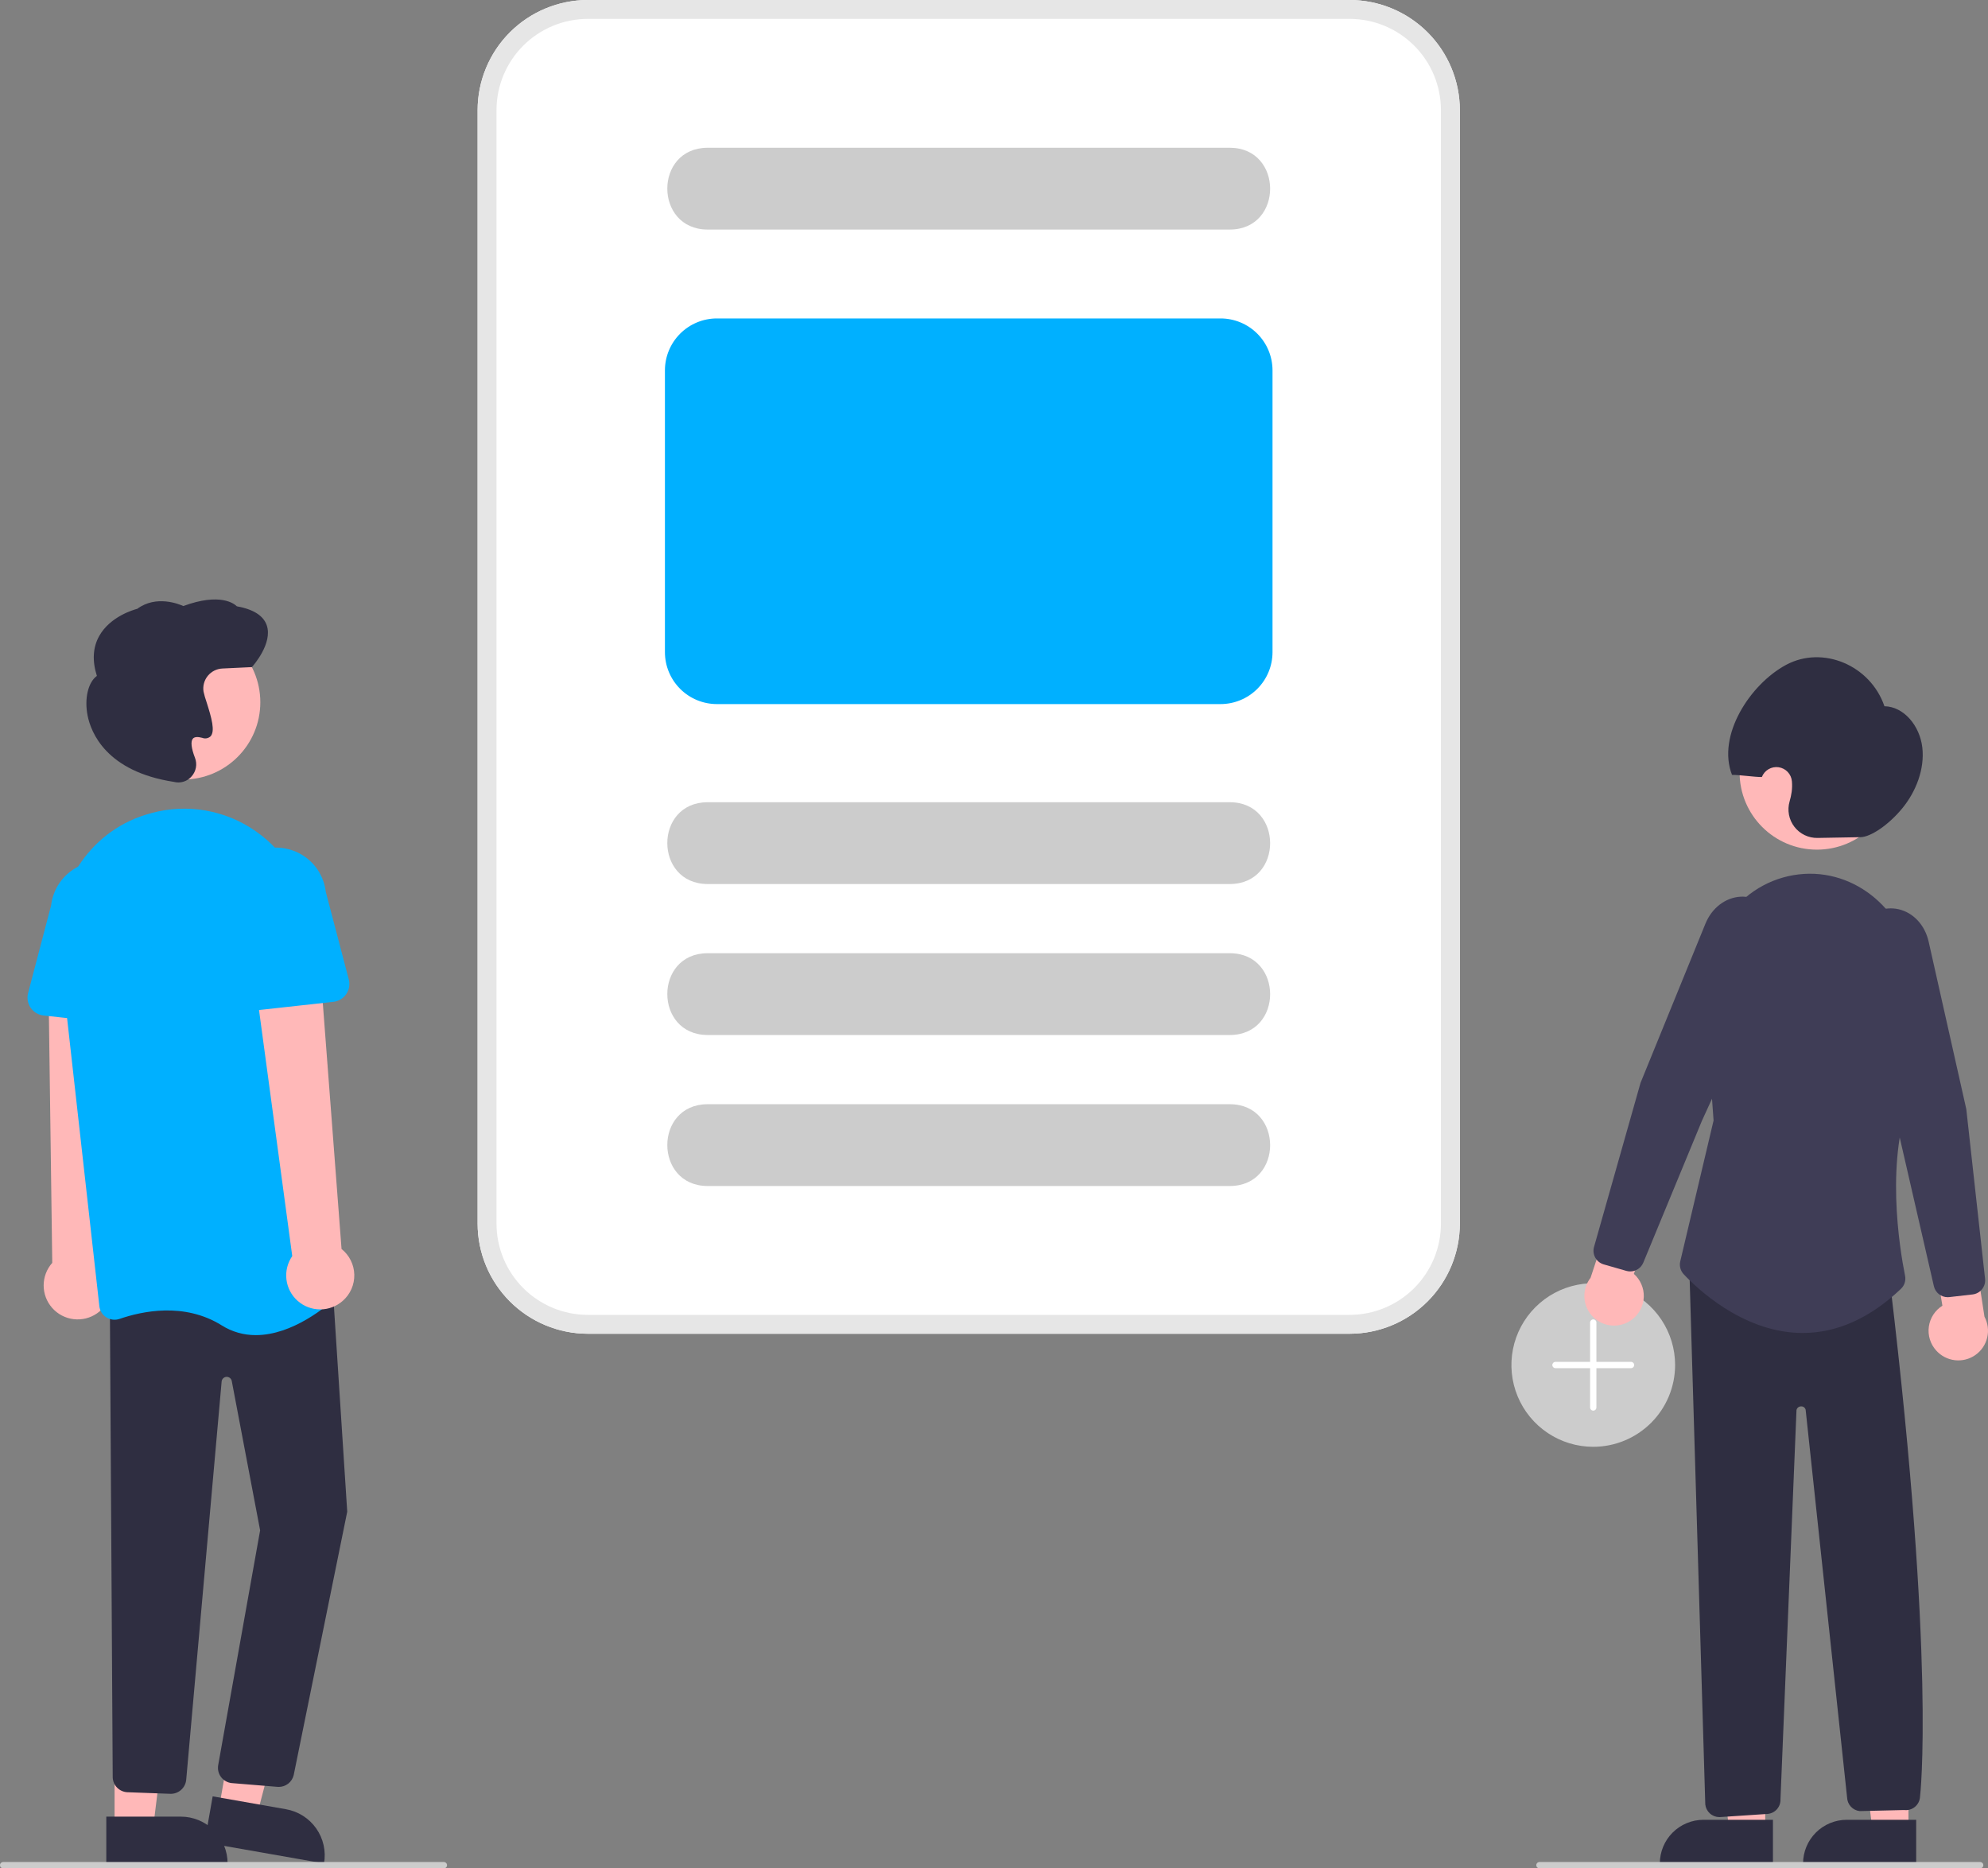 <svg width="498" height="468" viewBox="0 0 498 468" fill="none" xmlns="http://www.w3.org/2000/svg">
<rect x="0" y="0" width="498" height="468" fill="#808080" stroke="none"/>
<g clip-path="url(#clip0_148_7206)">
<path d="M399.116 362.415C395.061 362.415 391.097 361.214 387.725 358.963C384.353 356.711 381.725 353.512 380.173 349.768C378.621 346.025 378.215 341.906 379.006 337.932C379.797 333.957 381.75 330.307 384.618 327.442C387.485 324.577 391.139 322.626 395.116 321.835C399.094 321.045 403.216 321.45 406.963 323.001C410.71 324.551 413.912 327.177 416.165 330.546C418.418 333.915 419.621 337.876 419.621 341.928C419.614 347.36 417.452 352.567 413.608 356.408C409.764 360.249 404.553 362.409 399.116 362.415Z" fill="#CCCCCC"/>
<path d="M408.58 341.137H399.905V331.288C399.905 331.079 399.822 330.879 399.674 330.731C399.526 330.583 399.325 330.5 399.116 330.5C398.907 330.5 398.707 330.583 398.559 330.731C398.411 330.879 398.328 331.079 398.328 331.288V341.137H389.653C389.444 341.137 389.243 341.22 389.095 341.368C388.947 341.516 388.864 341.716 388.864 341.925C388.864 342.134 388.947 342.335 389.095 342.483C389.243 342.63 389.444 342.713 389.653 342.713H398.328V352.563C398.328 352.772 398.411 352.972 398.559 353.12C398.707 353.268 398.907 353.351 399.116 353.351C399.325 353.351 399.526 353.268 399.674 353.12C399.822 352.972 399.905 352.772 399.905 352.563V342.713H408.58C408.789 342.713 408.989 342.63 409.137 342.483C409.285 342.335 409.368 342.134 409.368 341.925C409.368 341.716 409.285 341.516 409.137 341.368C408.989 341.22 408.789 341.137 408.58 341.137Z" fill="white"/>
<path d="M478.077 458.418L469.061 458.418L464.774 423.672L478.08 423.673L478.077 458.418Z" fill="#FFB8B8"/>
<path d="M462.621 455.844H480.009V466.782H451.674C451.674 465.346 451.957 463.923 452.507 462.596C453.057 461.269 453.864 460.063 454.88 459.048C455.897 458.032 457.104 457.226 458.432 456.676C459.76 456.127 461.184 455.844 462.621 455.844Z" fill="#2F2E41"/>
<path d="M442.195 458.418L433.18 458.418L428.893 423.672L442.198 423.673L442.195 458.418Z" fill="#FFB8B8"/>
<path d="M426.74 455.844H444.127V466.782H415.792C415.792 465.346 416.075 463.923 416.625 462.596C417.175 461.269 417.982 460.063 418.998 459.048C420.015 458.032 421.222 457.226 422.55 456.676C423.878 456.127 425.302 455.844 426.74 455.844Z" fill="#2F2E41"/>
<path d="M485.022 338.292C484.297 337.491 483.756 336.541 483.437 335.509C483.119 334.477 483.031 333.387 483.18 332.317C483.328 331.247 483.71 330.223 484.297 329.316C484.885 328.41 485.664 327.643 486.581 327.07L483.788 310.418L493.503 306.254L497.115 329.825C497.977 331.427 498.22 333.289 497.8 335.059C497.379 336.828 496.323 338.382 494.833 339.425C493.342 340.469 491.52 340.93 489.712 340.721C487.904 340.512 486.235 339.648 485.022 338.292Z" fill="#FFB8B8"/>
<path d="M408.97 330.423C409.818 329.753 410.508 328.906 410.993 327.94C411.478 326.975 411.745 325.915 411.775 324.835C411.806 323.755 411.599 322.682 411.169 321.691C410.739 320.7 410.097 319.815 409.288 319.098L414.796 303.136L405.903 297.426L398.443 320.077C397.328 321.515 396.78 323.311 396.903 325.126C397.025 326.94 397.809 328.647 399.107 329.922C400.404 331.197 402.125 331.953 403.943 332.045C405.761 332.138 407.549 331.56 408.97 330.423Z" fill="#FFB8B8"/>
<path d="M455.144 212.831C465.841 212.831 474.513 204.166 474.513 193.478C474.513 182.79 465.841 174.125 455.144 174.125C444.446 174.125 435.774 182.79 435.774 193.478C435.774 204.166 444.446 212.831 455.144 212.831Z" fill="#FFB8B8"/>
<path d="M408.371 318.482C408.039 318.481 407.708 318.435 407.389 318.343L401.744 316.723C400.842 316.463 400.08 315.857 399.624 315.038C399.168 314.218 399.054 313.252 399.309 312.349L410.959 271.248L427.207 231.397C428.822 227.435 432.198 224.837 436.015 224.616C437.759 224.531 439.49 224.953 440.999 225.831C442.507 226.709 443.729 228.005 444.515 229.562C445.389 231.229 445.869 233.074 445.918 234.955C445.967 236.836 445.583 238.703 444.797 240.413L426.33 280.764L411.649 316.288C411.381 316.937 410.927 317.492 410.343 317.882C409.76 318.273 409.073 318.481 408.371 318.482Z" fill="#3F3D56"/>
<path d="M466.074 209.706L455.312 209.897C454.191 209.919 453.081 209.678 452.07 209.192C451.06 208.707 450.178 207.991 449.495 207.102C448.812 206.213 448.348 205.177 448.14 204.076C447.932 202.975 447.985 201.841 448.297 200.765C448.527 199.987 448.699 199.194 448.814 198.391C448.935 197.515 448.958 196.629 448.884 195.748C448.816 194.866 448.45 194.034 447.846 193.387C447.242 192.74 446.436 192.318 445.56 192.189C444.684 192.06 443.791 192.232 443.026 192.677C442.261 193.122 441.67 193.814 441.35 194.639C439.54 194.664 435.685 194.075 433.875 194.101C430.033 184.259 438.406 171.381 447.419 166.544C456.607 161.613 468.534 166.63 472.057 176.907C476.945 176.995 480.916 181.812 481.546 187.235C482.176 192.657 479.944 198.319 476.528 202.475C473.113 206.631 468.628 209.66 466.074 209.706Z" fill="#2F2E41"/>
<path d="M430.698 455.173C429.826 455.168 428.986 454.844 428.338 454.261C427.689 453.679 427.277 452.879 427.18 452.013L423.187 317.875L473.491 321.453L473.529 321.776C484.897 416.853 481.011 449.765 480.97 450.086C480.943 450.573 480.815 451.048 480.594 451.483C480.374 451.918 480.067 452.303 479.691 452.613C479.316 452.924 478.88 453.154 478.411 453.289C477.943 453.424 477.451 453.461 476.968 453.398L465.851 453.664C465.008 453.569 464.227 453.175 463.65 452.554C463.073 451.933 462.738 451.126 462.705 450.279L452.318 353.124C452.254 352.872 452.103 352.65 451.891 352.498C451.68 352.346 451.422 352.273 451.162 352.292C450.894 352.291 450.635 352.383 450.428 352.552C450.221 352.722 450.079 352.957 450.027 353.22L446.014 450.693C446.056 451.598 445.749 452.484 445.156 453.169C444.563 453.854 443.729 454.285 442.827 454.373L431.051 455.155C430.934 455.167 430.816 455.173 430.698 455.173Z" fill="#2F2E41"/>
<path d="M451.572 333.901C451.271 333.901 450.971 333.896 450.669 333.887C436.204 333.452 424.888 322.518 421.764 319.176C421.366 318.751 421.08 318.233 420.931 317.669C420.783 317.106 420.776 316.515 420.911 315.948L429.256 280.676L427.042 250.011C426.694 245.755 427.253 241.474 428.681 237.449C430.109 233.425 432.374 229.748 435.327 226.661C437.788 224.064 440.778 222.026 444.097 220.684C447.415 219.343 450.983 218.73 454.559 218.887C468.639 219.559 479.748 232.134 479.849 247.516C480.004 271.34 479.302 272.976 479.072 273.514C472.045 289.901 475.883 312.904 477.226 319.564C477.346 320.158 477.312 320.773 477.128 321.35C476.943 321.928 476.614 322.448 476.172 322.863C468.443 330.19 460.171 333.901 451.572 333.901Z" fill="#3F3D56"/>
<path d="M487.899 324.937C487.096 324.936 486.318 324.664 485.69 324.164C485.063 323.664 484.623 322.966 484.445 322.184L475.835 284.711L464.297 241.879C463.805 240.063 463.735 238.159 464.094 236.311C464.453 234.464 465.232 232.724 466.369 231.224C467.403 229.819 468.822 228.743 470.455 228.126C472.087 227.509 473.864 227.379 475.57 227.749C479.299 228.597 482.198 231.717 483.136 235.891L492.564 277.833L497.266 320.336C497.368 321.268 497.096 322.203 496.51 322.935C495.925 323.668 495.073 324.14 494.141 324.248L488.306 324.914C488.171 324.929 488.035 324.937 487.899 324.937Z" fill="#3F3D56"/>
<path d="M24.315 328.98C25.336 328.28 26.192 327.365 26.821 326.299C27.451 325.233 27.838 324.042 27.957 322.811C28.076 321.579 27.924 320.336 27.51 319.17C27.096 318.003 26.431 316.942 25.562 316.06L28.849 242.766L12.118 244.642L13.09 316.334C11.704 317.891 10.937 319.901 10.935 321.985C10.934 324.068 11.697 326.08 13.081 327.638C14.464 329.197 16.372 330.195 18.443 330.442C20.513 330.689 22.603 330.169 24.315 328.98Z" fill="#FFB8B8"/>
<path d="M54.836 453.05L64.359 454.723L73.77 418.82L61.293 416.352L54.836 453.05Z" fill="#FFB8B8"/>
<path d="M81.168 466.781L51.241 461.524L53.274 449.971L71.638 453.197C73.156 453.464 74.607 454.027 75.908 454.854C77.209 455.681 78.334 456.756 79.219 458.017C80.104 459.279 80.731 460.702 81.066 462.205C81.4 463.709 81.435 465.264 81.168 466.781Z" fill="#2F2E41"/>
<path d="M28.7 457.812H38.368L42.968 420.551L28.698 420.552L28.7 457.812Z" fill="#FFB8B8"/>
<path d="M57.015 466.781L26.628 466.783L26.628 455.052L45.274 455.052C48.388 455.051 51.374 456.287 53.576 458.487C55.778 460.687 57.014 463.67 57.015 466.781Z" fill="#2F2E41"/>
<path d="M69.829 447.609C69.678 447.609 69.527 447.6 69.377 447.582L57.997 446.647C57.479 446.586 56.979 446.42 56.527 446.16C56.075 445.9 55.68 445.551 55.367 445.134C55.054 444.717 54.83 444.241 54.706 443.734C54.584 443.227 54.565 442.701 54.652 442.187L65.16 383.342L58.059 345.934C58.002 345.63 57.836 345.358 57.592 345.166C57.349 344.975 57.044 344.878 56.735 344.894C56.426 344.909 56.133 345.036 55.91 345.25C55.686 345.464 55.548 345.752 55.521 346.06L46.644 445.838C46.547 446.839 46.064 447.763 45.297 448.415C44.531 449.068 43.541 449.397 42.536 449.334L31.815 448.935C30.875 448.868 29.993 448.461 29.334 447.788C28.674 447.116 28.284 446.226 28.237 445.286L27.517 325.699L83.1 318.758L86.982 378.675L86.967 378.738L73.568 444.67C73.364 445.508 72.884 446.252 72.206 446.785C71.528 447.318 70.691 447.608 69.829 447.609Z" fill="#2F2E41"/>
<path d="M45.842 195.269C56.539 195.269 65.211 186.604 65.211 175.916C65.211 165.227 56.539 156.562 45.842 156.562C35.145 156.562 26.473 165.227 26.473 175.916C26.473 186.604 35.145 195.269 45.842 195.269Z" fill="#FFB8B8"/>
<path d="M64.092 334.439C61.063 334.457 58.092 333.608 55.53 331.992C46.148 326.133 35.491 328.462 29.974 330.371C29.426 330.563 28.842 330.628 28.266 330.563C27.69 330.497 27.136 330.302 26.645 329.992C26.16 329.688 25.751 329.279 25.447 328.794C25.143 328.309 24.953 327.762 24.891 327.194L14.858 237.662C13.176 222.661 22.22 208.557 36.362 204.127C36.893 203.96 37.433 203.802 37.982 203.653C42.383 202.461 46.992 202.247 51.484 203.026C55.977 203.805 60.243 205.558 63.985 208.162C67.796 210.795 70.983 214.23 73.322 218.226C75.661 222.222 77.095 226.682 77.523 231.291L85.969 321.423C86.027 322.007 85.948 322.595 85.739 323.143C85.53 323.691 85.197 324.183 84.765 324.58C81.804 327.317 73.21 334.438 64.092 334.439Z" fill="#00B0FF"/>
<path d="M33.541 256.862L10.905 254.375C10.261 254.304 9.639 254.095 9.083 253.763C8.527 253.431 8.049 252.983 7.682 252.449C7.315 251.916 7.067 251.31 6.956 250.672C6.844 250.034 6.872 249.38 7.036 248.754L12.798 226.812C13.179 223.522 14.85 220.516 17.445 218.455C20.041 216.394 23.348 215.446 26.642 215.817C29.936 216.189 32.949 217.851 35.018 220.438C37.088 223.025 38.047 226.327 37.684 229.62L38.539 252.215C38.563 252.862 38.448 253.506 38.2 254.104C37.953 254.703 37.579 255.241 37.105 255.682C36.631 256.123 36.067 256.456 35.452 256.66C34.837 256.864 34.185 256.932 33.541 256.862Z" fill="#00B0FF"/>
<path d="M85.879 325.839C86.809 325.021 87.548 324.01 88.044 322.876C88.54 321.742 88.781 320.513 88.751 319.276C88.72 318.039 88.419 316.823 87.867 315.715C87.316 314.607 86.528 313.634 85.559 312.863L79.981 239.707L63.587 243.394L73.21 314.637C72.022 316.349 71.504 318.437 71.753 320.506C72.003 322.574 73.003 324.479 74.565 325.86C76.127 327.241 78.141 328.001 80.226 327.997C82.311 327.993 84.323 327.225 85.879 325.839Z" fill="#FFB8B8"/>
<path d="M57.302 252.264C56.827 251.823 56.453 251.285 56.206 250.686C55.958 250.088 55.843 249.444 55.867 248.797L56.723 226.202C56.36 222.909 57.319 219.607 59.388 217.02C61.458 214.433 64.471 212.771 67.765 212.399C71.059 212.028 74.366 212.976 76.961 215.037C79.556 217.098 81.228 220.104 81.609 223.394L87.371 245.336C87.535 245.962 87.562 246.616 87.451 247.254C87.339 247.892 87.092 248.498 86.725 249.031C86.357 249.565 85.879 250.013 85.323 250.345C84.767 250.678 84.146 250.886 83.502 250.957L60.866 253.444C60.222 253.515 59.57 253.446 58.955 253.242C58.34 253.039 57.776 252.705 57.302 252.264Z" fill="#00B0FF"/>
<path d="M44.69 195.999C44.346 195.998 44.003 195.958 43.667 195.88L43.569 195.856C26.539 193.253 22.776 183.397 21.95 179.281C21.095 175.019 22.068 170.906 24.268 169.309C23.069 165.524 23.261 162.169 24.842 159.332C27.598 154.383 33.581 152.71 34.383 152.505C39.16 148.983 44.877 151.334 45.917 151.811C55.158 148.395 58.69 151.238 59.329 151.873C63.46 152.615 65.978 154.209 66.814 156.613C68.384 161.129 63.419 166.746 63.207 166.983L63.096 167.106L55.699 167.458C54.997 167.492 54.31 167.672 53.682 167.988C53.055 168.304 52.501 168.748 52.056 169.292C51.611 169.835 51.286 170.466 51.101 171.143C50.916 171.821 50.876 172.53 50.982 173.223C51.182 174.119 51.435 175.002 51.74 175.867C53.003 179.812 53.95 183.182 52.729 184.463C52.452 184.711 52.111 184.876 51.745 184.94C51.379 185.003 51.002 184.962 50.658 184.822C49.502 184.513 48.717 184.578 48.325 185.015C47.718 185.692 47.903 187.406 48.847 189.841C49.144 190.611 49.223 191.448 49.078 192.26C48.933 193.072 48.568 193.829 48.023 194.449C47.612 194.932 47.102 195.321 46.526 195.589C45.951 195.857 45.325 195.996 44.69 195.999Z" fill="#2F2E41"/>
<path d="M111.195 468.002H0.789C0.579 468.002 0.379 467.919 0.231 467.771C0.083 467.623 0 467.423 0 467.214C0 467.005 0.083 466.804 0.231 466.657C0.379 466.509 0.579 466.426 0.789 466.426H111.195C111.405 466.426 111.605 466.509 111.753 466.657C111.901 466.804 111.984 467.005 111.984 467.214C111.984 467.423 111.901 467.623 111.753 467.771C111.605 467.919 111.405 468.002 111.195 468.002Z" fill="#CCCCCC"/>
<path d="M496.042 468.002H385.635C385.426 468.002 385.226 467.919 385.078 467.771C384.93 467.623 384.847 467.423 384.847 467.214C384.847 467.005 384.93 466.804 385.078 466.657C385.226 466.509 385.426 466.426 385.635 466.426H496.042C496.251 466.426 496.452 466.509 496.6 466.657C496.748 466.804 496.831 467.005 496.831 467.214C496.831 467.423 496.748 467.623 496.6 467.771C496.452 467.919 496.251 468.002 496.042 468.002Z" fill="#CCCCCC"/>
<path d="M338.091 334.094H147.245C139.927 334.086 132.912 331.177 127.737 326.007C122.563 320.837 119.652 313.827 119.644 306.515V27.578C119.652 20.267 122.563 13.257 127.737 8.087C132.912 2.917 139.927 0.008 147.245 0H338.091C345.409 0.008 352.425 2.917 357.6 8.087C362.774 13.257 365.685 20.267 365.693 27.578V306.515C365.685 313.827 362.774 320.837 357.6 326.007C352.425 331.177 345.409 334.086 338.091 334.094Z" fill="white"/>
<path d="M308.124 221.44H177.213C163.841 221.376 163.785 201.023 177.214 200.953L308.124 200.953C321.487 201.016 321.56 221.37 308.124 221.44Z" fill="#CCCCCC"/>
<path d="M308.124 57.499H177.213C163.841 57.434 163.785 37.081 177.214 37.012L308.124 37.012C321.487 37.074 321.56 57.429 308.124 57.499Z" fill="#CCCCCC"/>
<path d="M308.124 259.26H177.213C163.841 259.196 163.785 238.843 177.214 238.773L308.124 238.773C321.487 238.836 321.56 259.19 308.124 259.26Z" fill="#CCCCCC"/>
<path d="M308.124 297.085H177.213C163.841 297.02 163.785 276.667 177.214 276.598L308.124 276.598C321.487 276.66 321.56 297.015 308.124 297.085Z" fill="#CCCCCC"/>
<path d="M305.758 176.369H179.579C176.129 176.365 172.821 174.994 170.382 172.557C167.942 170.119 166.57 166.815 166.566 163.368V92.767C166.57 89.32 167.942 86.015 170.382 83.578C172.821 81.141 176.129 79.769 179.579 79.766H305.758C309.208 79.769 312.515 81.141 314.955 83.578C317.394 86.015 318.766 89.32 318.77 92.767V163.368C318.766 166.815 317.394 170.119 314.955 172.557C312.515 174.994 309.208 176.365 305.758 176.369Z" fill="#00B0FF"/>
<path d="M338.091 334.094H147.245C139.927 334.086 132.912 331.177 127.737 326.007C122.563 320.837 119.652 313.827 119.644 306.515V27.578C119.652 20.267 122.563 13.257 127.737 8.087C132.912 2.917 139.927 0.008 147.245 0H338.091C345.409 0.008 352.425 2.917 357.6 8.087C362.774 13.257 365.685 20.267 365.693 27.578V306.515C365.685 313.827 362.774 320.837 357.6 326.007C352.425 331.177 345.409 334.086 338.091 334.094ZM147.245 4.728C141.182 4.735 135.369 7.144 131.081 11.428C126.794 15.712 124.382 21.52 124.375 27.578V306.515C124.382 312.574 126.794 318.382 131.081 322.666C135.369 326.95 141.182 329.359 147.245 329.366H338.091C344.155 329.359 349.968 326.95 354.255 322.666C358.543 318.382 360.954 312.574 360.961 306.515V27.578C360.954 21.52 358.543 15.712 354.255 11.428C349.968 7.144 344.155 4.735 338.091 4.728H147.245Z" fill="#E6E6E6"/>
</g>
<defs>
<clipPath id="clip0_148_7206">
<rect width="498" height="468" fill="white"/>
</clipPath>
</defs>
</svg>
